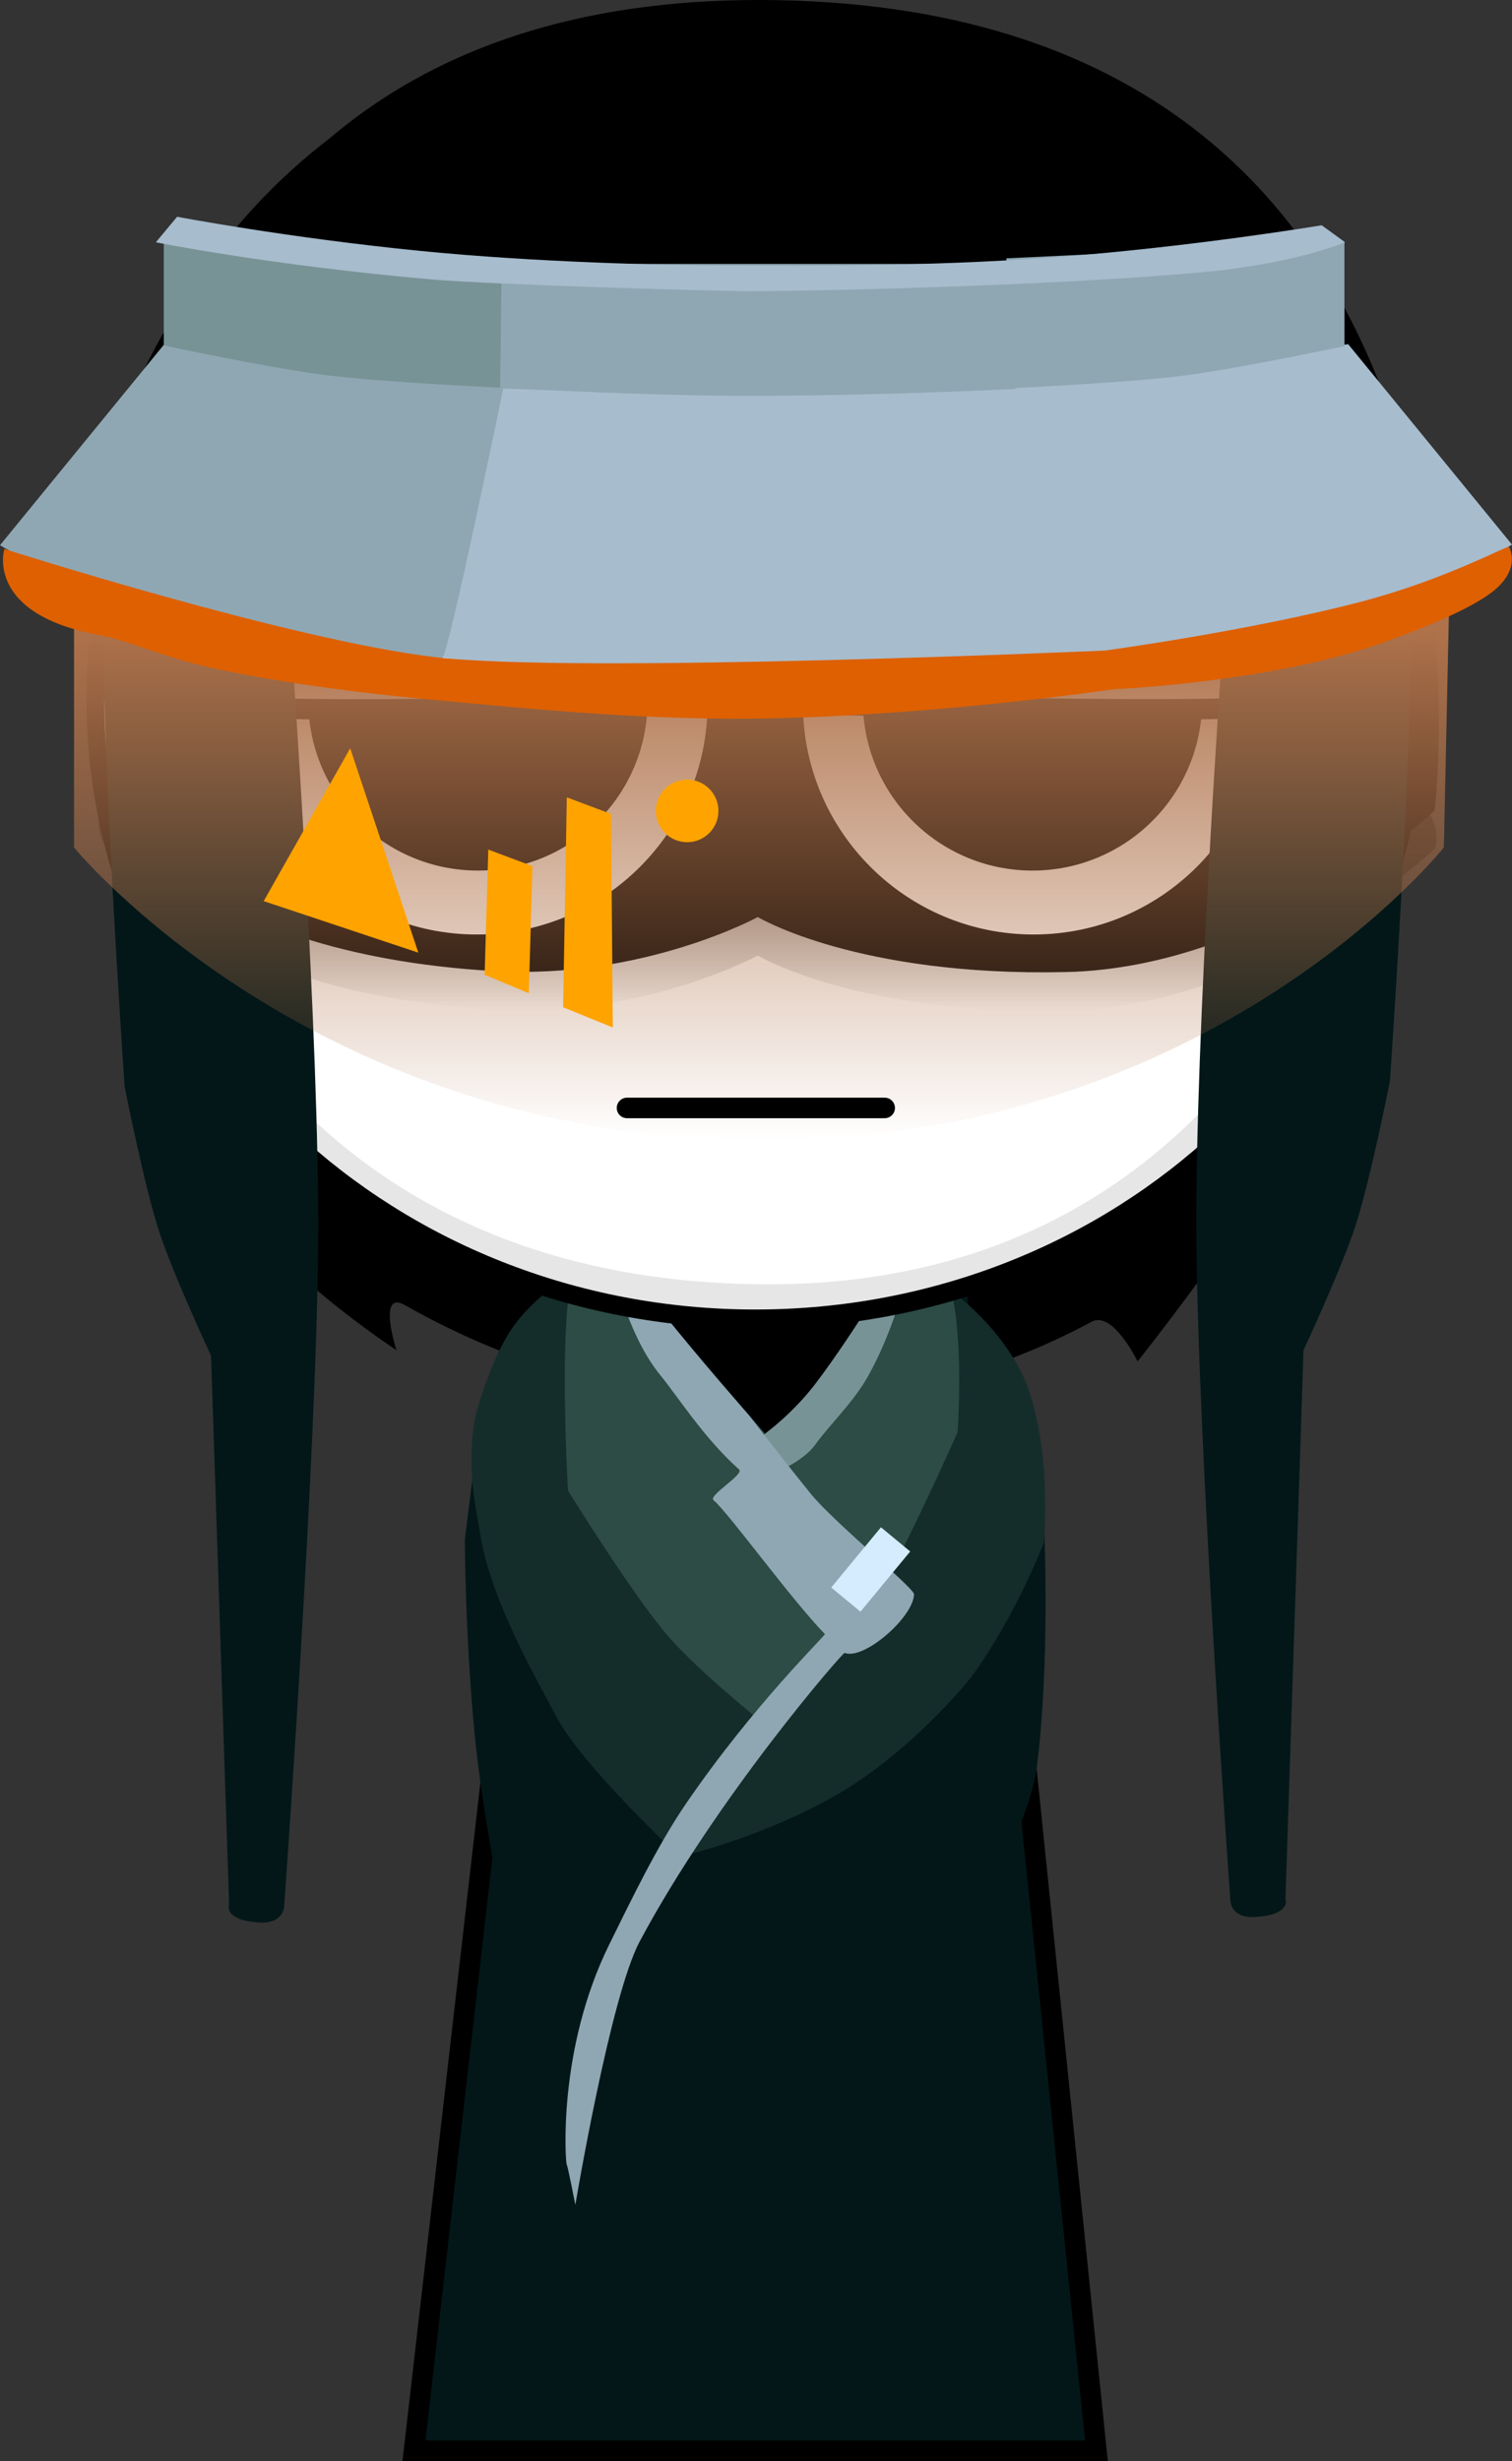 <svg version="1.1" xmlns="http://www.w3.org/2000/svg" xmlns:xlink="http://www.w3.org/1999/xlink" width="147.332" height="239.801" viewBox="0,0,147.332,239.801"><rect x="0" y="0" width="147.332" height="239.801" fill="#333333" stroke="none"/><defs><linearGradient x1="241.127" y1="126.688" x2="241.127" y2="159.092" gradientUnits="userSpaceOnUse" id="color-1"><stop offset="0" stop-color="#000000" stop-opacity="0.996"/><stop offset="1" stop-color="#000000" stop-opacity="0"/></linearGradient><linearGradient x1="240.287" y1="122.008" x2="240.287" y2="171.704" gradientUnits="userSpaceOnUse" id="color-2"><stop offset="0" stop-color="#af724b"/><stop offset="1" stop-color="#af724b" stop-opacity="0"/></linearGradient></defs><g transform="translate(-166.334,-60.6)"><g data-paper-data="{&quot;isPaintingLayer&quot;:true}" fill-rule="nonzero" stroke-linejoin="miter" stroke-miterlimit="10" stroke-dasharray="" stroke-dashoffset="0" style="mix-blend-mode: normal"><path d="M239.557,61.36c32.377,-0.399 53.135,17.351 62.481,40.317c-0.5,-0.039 -1.001,-0.073 -1.501,-0.101c-1.611,-0.089 -5.836,6.185 -6.72,7.51c-2.316,3.474 5.25,12.079 4.354,15.94c-1.69,7.276 -4.109,14.554 -5.131,21.933c-0.638,4.608 -0.612,9.376 -1.186,14.017c-0.217,1.752 -1.005,4.198 -1.028,6.132c-0.047,3.834 0.004,7.669 0.025,11.504c-0.746,-1.002 -1.654,-1.706 -2.372,-0.667c-6.077,8.779 -11.296,15.31 -11.296,15.31c0,0 -2.41,-4.977 -4.471,-3.868c-9.326,5.02 -20.063,7.911 -31.653,7.911c-12.607,0 -24.772,-3.566 -35.271,-9.527c-2.728,-1.549 -0.826,4.388 -0.826,4.388c0,0 -7.938,-5.197 -13.157,-11.007c-2.928,-3.26 -5.292,-6.756 -7.225,-9.964c0.49,-2.39 -0.168,-4.738 -1.263,-7.065l0.144,-0.082c1.984,-1.134 1.398,-10.272 1.382,-11.303c-0.086,-5.577 0.327,-15.286 -6.604,-17.462c0.266,-8.064 -0.292,-17.292 -3.967,-22.63c7.56,-26.73 25.298,-50.795 65.287,-51.287z" fill="#000000" stroke="#000000" stroke-width="0" stroke-linecap="butt"/><g stroke-linecap="butt"><path d="M206.673,299.4l15.143,-131.842l37.783,-0.158l13.574,132z" fill="#031718" stroke="#000000" stroke-width="2"/><path d="M211.627,210.608l0.738,-5.907l55.751,1.108v4.8c0,0 0.506,12.049 -0.728,21.976c-0.506,4.072 -2.761,7.878 -3.176,10.206c-2.262,12.683 -6.086,43.974 -6.086,43.974c0,0 -30.199,-0.644 -34.819,-0.804c-1.711,-0.059 -6.731,-26.12 -7.953,-37.531c-0.453,-4.23 -2.058,-11.578 -2.753,-18.678c-0.959,-9.807 -0.974,-19.143 -0.974,-19.143z" fill="#031718" stroke="none" stroke-width="0"/><path d="M261.088,223.853c-0.791,1.09 -6.176,7.41 -12.672,11.304c-7.345,4.402 -15.846,6.359 -15.846,6.359c0,0 -9.571,-8.871 -12.117,-13.811c-1.645,-3.192 -6.365,-11.192 -7.345,-17.761c-0.206,-1.381 -1.72,-7.526 -0.088,-12.653c0.983,-3.088 2.193,-6.154 3.988,-8.286c2.707,-3.216 6.035,-4.777 6.299,-4.827c4.244,-0.806 24.759,-4.705 34.839,1.62c3.27,2.052 7.193,6.353 8.513,10.472c2.208,6.892 1.371,14.675 1.371,14.675c0,0 -2.652,6.998 -6.943,12.909z" fill="#142d2b" stroke="none" stroke-width="0"/><path d="M241.563,229.213c0,0 -7.158,-5.687 -10.237,-9.307c-3.497,-4.11 -9.651,-14.068 -9.651,-14.068c0,0 -1.238,-21.722 1.27,-22.098c0.223,-0.033 0.12,-0.609 0.444,-0.989c0.479,-0.56 1.433,-0.997 2.022,-1.109c6.41,-1.217 20.787,-2.683 29.395,0.362c0.847,0.3 1.639,0.643 2.361,1.035c3.575,1.938 2.475,17.116 2.475,17.116c0,0 -5.68,12.879 -9.072,18.143c-2.681,4.16 -9.654,10.914 -9.654,10.914z" fill="#2c4c45" stroke="none" stroke-width="0"/><path d="M251.462,186.014v-3.046l2.924,-1.462l-0.122,4.873c0,0 -1.058,4.211 -3.341,8.309c-1.416,2.542 -3.827,4.815 -5.161,6.694c-1.106,1.558 -3.811,2.703 -3.881,2.693c-0.231,-0.03 -4.149,1.403 -1.962,-2.629c0.464,-0.855 3.573,-3.501 5.882,-6.553c3.154,-4.167 5.66,-8.88 5.66,-8.88z" fill="#789396" stroke="none" stroke-width="0"/><path d="M225.635,182.315v-0.487l2.68,0.853c0,0 0.883,0.657 1.111,1.609c0.373,1.557 8.897,13.207 15.933,21.888c2.173,2.682 10.045,9.157 10.038,9.761c-0.027,2.185 -4.837,6.45 -6.767,5.722c-0.166,-0.062 -12.481,14.095 -19.964,28.116c-2.867,5.371 -6.27,25.665 -6.27,25.665c0,0 -0.741,-3.837 -0.848,-3.952c-0.088,-0.095 -0.964,-11.05 4.153,-21.425c2.11,-4.277 4.674,-9.605 7.416,-13.626c6.624,-9.715 13.692,-16.519 13.599,-16.614c-3.382,-3.484 -9.411,-11.855 -10.854,-13.044c-0.557,-0.459 3.031,-2.516 2.487,-3c-3.407,-3.033 -5.964,-7.105 -7.67,-9.182c-3.608,-4.39 -5.045,-12.285 -5.045,-12.285z" fill="#8fa7b3" stroke="none" stroke-width="0"/><path d="M247.329,215.286l4.847,-5.868l2.85,2.354l-4.847,5.868z" fill="#d4ecfe" stroke="none" stroke-width="0"/><path d="M254.486,181.69c0,0.528 -4.619,8.345 -8.629,13.655c-2.245,2.973 -4.964,4.939 -4.964,4.939c0,0 -3.44,-3.863 -7.001,-8.129c-4.015,-4.81 -8.205,-10.11 -8.205,-10.546c0,-0.824 10.523,-1.573 15.045,-1.573c4.522,0 13.754,0.83 13.754,1.654z" fill="#000000" stroke="none" stroke-width="0"/></g><path d="M175.763,128.747c0,-33.302 28.76,-60.298 64.237,-60.298c35.477,0 64.237,26.996 64.237,60.298c0,33.302 -28.76,60.298 -64.237,60.298c-35.477,0 -64.237,-26.996 -64.237,-60.298z" fill="#ffffff" stroke="#000000" stroke-width="2" stroke-linecap="butt"/><path d="M176.472,142.811c0,0 -10.689,-17.444 63.302,-16.043c73.531,1.392 66.354,16.543 66.354,16.543c0,0 -16.143,15.305 -35.91,15.755c-20.369,0.463 -30.042,-5.358 -30.042,-5.358c0,0 -11.177,6.087 -25.632,5.265c-30.272,-1.721 -38.072,-16.162 -38.072,-16.162z" fill="url(#color-1)" stroke="none" stroke-width="0" stroke-linecap="butt"/><path d="M176.472,139.061c0,0 -8.289,-79.844 65.702,-78.443c73.531,1.392 63.954,78.943 63.954,78.943c0,0 -16.143,15.305 -35.91,15.755c-20.369,0.463 -30.042,-5.358 -30.042,-5.358c0,0 -11.177,6.087 -25.632,5.265c-30.272,-1.721 -38.072,-16.162 -38.072,-16.162z" fill="#000000" stroke="none" stroke-width="0" stroke-linecap="butt"/><path d="M176.486,128.8c0,-0.728 5.207,55.919 63.36,56.934c55.564,0.97 63.514,-57.953 63.514,-56.934c0,32.805 -28.402,59.398 -63.437,59.398c-35.035,0 -63.437,-26.594 -63.437,-59.398z" fill="#e6e6e6" stroke="#000000" stroke-width="0" stroke-linecap="butt"/><path d="M189.313,129.176c0,-12.968 10.513,-23.481 23.481,-23.481c12.968,0 23.481,10.513 23.481,23.481c0,12.968 -10.513,23.481 -23.481,23.481c-12.968,0 -23.481,-10.513 -23.481,-23.481z" fill="#ffffff" stroke="#000000" stroke-width="2" stroke-linecap="butt"/><path d="M196.379,128.9c0,-9.128 7.4,-16.528 16.528,-16.528c9.128,0 16.528,7.4 16.528,16.528c0,9.128 -7.4,16.528 -16.528,16.528c-9.128,0 -16.528,-7.4 -16.528,-16.528z" fill="#000000" stroke="none" stroke-width="0" stroke-linecap="butt"/><path d="M267.052,152.657c-12.968,0 -23.481,-10.513 -23.481,-23.481c0,-12.968 10.513,-23.481 23.481,-23.481c12.968,0 23.481,10.513 23.481,23.481c0,12.968 -10.513,23.481 -23.481,23.481z" data-paper-data="{&quot;index&quot;:null}" fill="#ffffff" stroke="#000000" stroke-width="2" stroke-linecap="butt"/><path d="M266.94,145.428c-9.128,0 -16.528,-7.4 -16.528,-16.528c0,-9.128 7.4,-16.528 16.528,-16.528c9.128,0 16.528,7.4 16.528,16.528c0,9.128 -7.4,16.528 -16.528,16.528z" data-paper-data="{&quot;index&quot;:null}" fill="#000000" stroke="none" stroke-width="0" stroke-linecap="butt"/><path d="M189.313,129.176c0,-12.968 10.513,-23.481 23.481,-23.481c12.968,0 23.481,10.513 23.481,23.481c0,0 -46.961,1.232 -46.961,0z" fill="#ffffff" stroke="#000000" stroke-width="2" stroke-linecap="butt"/><path d="M243.572,129.176c0,-12.968 10.513,-23.481 23.481,-23.481c12.968,0 23.481,10.513 23.481,23.481c0,1.214 -46.961,0 -46.961,0z" data-paper-data="{&quot;index&quot;:null}" fill="#ffffff" stroke="#000000" stroke-width="2" stroke-linecap="butt"/><path d="M201.951,100.368c0,0 6.709,-5.169 11.797,-6.364c5.088,-1.194 12.334,0.699 12.334,0.699c0,0 -8.038,-0.06 -11.968,0.862c-4.106,0.964 -12.164,4.802 -12.164,4.802z" fill="#000000" stroke="none" stroke-width="0" stroke-linecap="butt"/><path d="M265.885,95.565c-3.929,-0.922 -11.968,-0.862 -11.968,-0.862c0,0 7.246,-1.894 12.334,-0.699c5.088,1.194 11.797,6.364 11.797,6.364c0,0 -8.057,-3.838 -12.164,-4.802z" data-paper-data="{&quot;index&quot;:null}" fill="#000000" stroke="none" stroke-width="0" stroke-linecap="butt"/><path d="M180.842,99.038c11.425,-22.682 31.41,-33.071 60.565,-32.853c24.163,0.181 39.144,9.275 47.647,17.236c0.951,0.891 -11.169,5.581 -18.26,7.521c-15.297,4.186 -30.357,6.252 -30.357,6.252l6.65,-11.17c0,0 -23.705,7.343 -34.98,9.59c-11.173,2.226 -31.264,3.423 -31.264,3.423z" fill="#000000" stroke="none" stroke-width="0" stroke-linecap="butt"/><path d="M213.044,119.3c0,0 0.771,-0.941 -0.359,-0.943c-1.312,-0.002 -6.325,0.903 -8.601,0.718c-1.001,-0.081 -0.603,-1.242 -0.599,-1.315c0.036,-0.564 9.799,-2.172 9.799,-2.172c0,0 5.537,-3.068 8.035,-3.34c3.428,-0.374 13.394,-0.491 13.394,-0.491l0.12,5.028c0,0 -6.172,-0.328 -8.476,-0.044c-3.93,0.483 -13.313,2.558 -13.313,2.558z" fill="#000000" stroke="#000000" stroke-width="1.5" stroke-linecap="butt"/><path d="M244.852,124.505l-1.688,2.51l-7.232,-0.179l2.785,-1.324z" fill="#ffffff" stroke="none" stroke-width="0" stroke-linecap="butt"/><path d="M245.249,115.178v-5.967c0,0 6.792,-1.66 9.807,-1.756c3.595,-0.114 10.969,0.903 10.969,0.903c0,0 -0.063,1.006 0.681,1.264c1.926,0.667 6.223,1.182 8.449,2.4c1.657,0.907 1.324,1.884 1.298,2.088c-0.035,0.277 -2.05,-0.215 -4.779,-0.876c-2.681,-0.65 -6.076,-1.467 -6.076,-1.467c0,0 -7.659,0.01 -11.093,0.682c-3.27,0.64 -9.257,2.727 -9.257,2.727z" fill="#000000" stroke="#000000" stroke-width="1.5" stroke-linecap="butt"/><path d="M288.64,247.388c-2.531,0.152 -2.428,-1.76 -2.428,-1.76c0,0 -3.166,-43.85 -3.303,-64.588c-0.13,-19.644 2.502,-56.737 2.502,-56.737c0,0 15.074,-14.593 17.991,-7.169c1.475,3.753 -1.631,48.806 -1.631,48.806c0,0 -1.872,9.476 -3.31,13.954c-1.365,4.251 -5.111,12.268 -5.111,12.268l-1.76,53.467c0,0 0.626,1.546 -2.95,1.76z" data-paper-data="{&quot;index&quot;:null}" fill="#031718" stroke="none" stroke-width="0" stroke-linecap="butt"/><path d="M188.658,246.165l-1.76,-53.467c0,0 -3.746,-8.017 -5.111,-12.268c-1.438,-4.478 -3.31,-13.954 -3.31,-13.954c0,0 -3.106,-45.053 -1.631,-48.806c2.917,-7.423 17.991,7.169 17.991,7.169c0,0 2.632,37.093 2.502,56.737c-0.137,20.738 -3.303,64.588 -3.303,64.588c0,0 0.103,1.912 -2.428,1.76c-3.576,-0.214 -2.95,-1.76 -2.95,-1.76z" fill="#031718" stroke="none" stroke-width="0" stroke-linecap="butt"/><path d="M295.343,121.535c-10.753,2.977 -41.125,4.499 -55.819,4.575c-16.413,0.085 -31.424,-1.171 -31.579,-1.857c-0.908,-4.021 -8.049,-20.618 6.71,-26.238c14.009,-5.334 49.937,0.198 49.937,0.198l33.112,-4.075l15.962,19.528c0,0 -8.385,5.118 -18.323,7.869z" data-paper-data="{&quot;index&quot;:null}" fill="#a7bccd" stroke="none" stroke-width="0" stroke-linecap="butt"/><path d="M166.334,113.726l15.962,-19.528l33.112,4.075c0,0 -5.389,26.284 -5.979,26.453c-1.593,0.458 -14.019,-0.154 -24.772,-3.131c-9.938,-2.751 -18.323,-7.869 -18.323,-7.869z" fill="#8fa7b3" stroke="none" stroke-width="0" stroke-linecap="butt"/><path d="M208.57,97.547l-0.158,-11.227h56.859v12.177c0,0 -12.878,0.667 -25.897,0.671c-10.149,0.002 -20.446,-0.647 -24.39,-0.714c-3.348,-0.056 -6.414,-0.907 -6.414,-0.907z" fill="#8fa7b3" stroke="none" stroke-width="0" stroke-linecap="butt"/><path d="M281.489,97.226c-5.651,0.703 -16.93,1.215 -16.93,1.215l-0.158,-12.668l32.937,-1.583v10.134c0,0 -10.483,2.234 -15.848,2.902z" data-paper-data="{&quot;index&quot;:null}" fill="#8fa7b3" stroke="none" stroke-width="0" stroke-linecap="butt"/><path d="M182.292,94.264v-10.134l32.937,1.583l-0.158,12.668c0,0 -11.279,-0.512 -16.93,-1.215c-5.366,-0.667 -15.848,-2.902 -15.848,-2.902z" fill="#789396" stroke="none" stroke-width="0" stroke-linecap="butt"/><path d="M181.52,84.208l2.073,-2.488c0,0 10.716,2.046 23.797,3.338c10.854,1.072 23.465,1.43 31.761,1.43c3.884,0 17.347,0.129 29.869,-0.814c13.568,-1.023 26.104,-3.124 26.104,-3.124l2.28,1.658c0,0 -4.908,2.097 -13.87,2.914c-15.385,1.402 -39.085,1.854 -44.176,1.854c-2.62,0 -24.881,-0.613 -31.103,-1.161c-15.766,-1.389 -26.735,-3.607 -26.735,-3.607z" fill="#a7bccd" stroke="none" stroke-width="0" stroke-linecap="butt"/><g stroke="none" stroke-width="0" stroke-linecap="butt"><path d="M173.549,143.178v-23.699c0,0 9.068,3.31 21.772,5.195c14.001,2.077 32.255,2.749 43.94,2.771c11.448,0.022 30.571,-1.492 45.036,-3.47c13.807,-1.888 23.235,-4.243 23.235,-4.243l-0.506,23.446c0,0 -22.497,28.351 -66.021,28.525c-44.036,0.176 -67.456,-28.525 -67.456,-28.525z" fill="url(#color-2)"/><g fill="#ffa300"><path d="M192.027,148.404l8.432,-14.891l6.638,19.914z"/><path d="M213.556,155.581l0.359,-12.199l4.306,1.615l-0.359,12.379z"/><path d="M221.206,158.746l0.359,-20.452l4.306,1.615l0.179,20.811z"/><path d="M230.24,139.614c0,-1.684 1.365,-3.05 3.05,-3.05c1.684,0 3.05,1.365 3.05,3.05c0,1.684 -1.365,3.05 -3.05,3.05c-1.684,0 -3.05,-1.365 -3.05,-3.05z"/></g></g><path d="M166.758,114.092c0,0 27.68,8.839 41.972,10.54c13.898,1.654 65.289,-0.644 65.289,-0.644c0,0 14.018,-1.897 24.934,-4.756c8.423,-2.206 14.389,-5.598 14.441,-5.335c0.03,0.151 1.089,1.973 -1.294,4.086c-2.102,1.864 -7.386,3.956 -11.276,5.328c-10.72,3.781 -26.051,4.454 -26.051,4.454c0,0 -16.241,2.428 -32.989,2.826c-12.023,0.286 -24.07,-0.955 -32.576,-1.735c-8.121,-0.745 -15.962,-1.802 -22.343,-3.202c-4.58,-1.005 -8.156,-2.683 -10.795,-3.162c-11.28,-2.048 -9.313,-8.399 -9.313,-8.399z" fill="#de6000" stroke="none" stroke-width="0" stroke-linecap="butt"/><path d="M227.43,168.557h25.11" fill="none" stroke="#000000" stroke-width="2" stroke-linecap="round"/></g></g></svg>